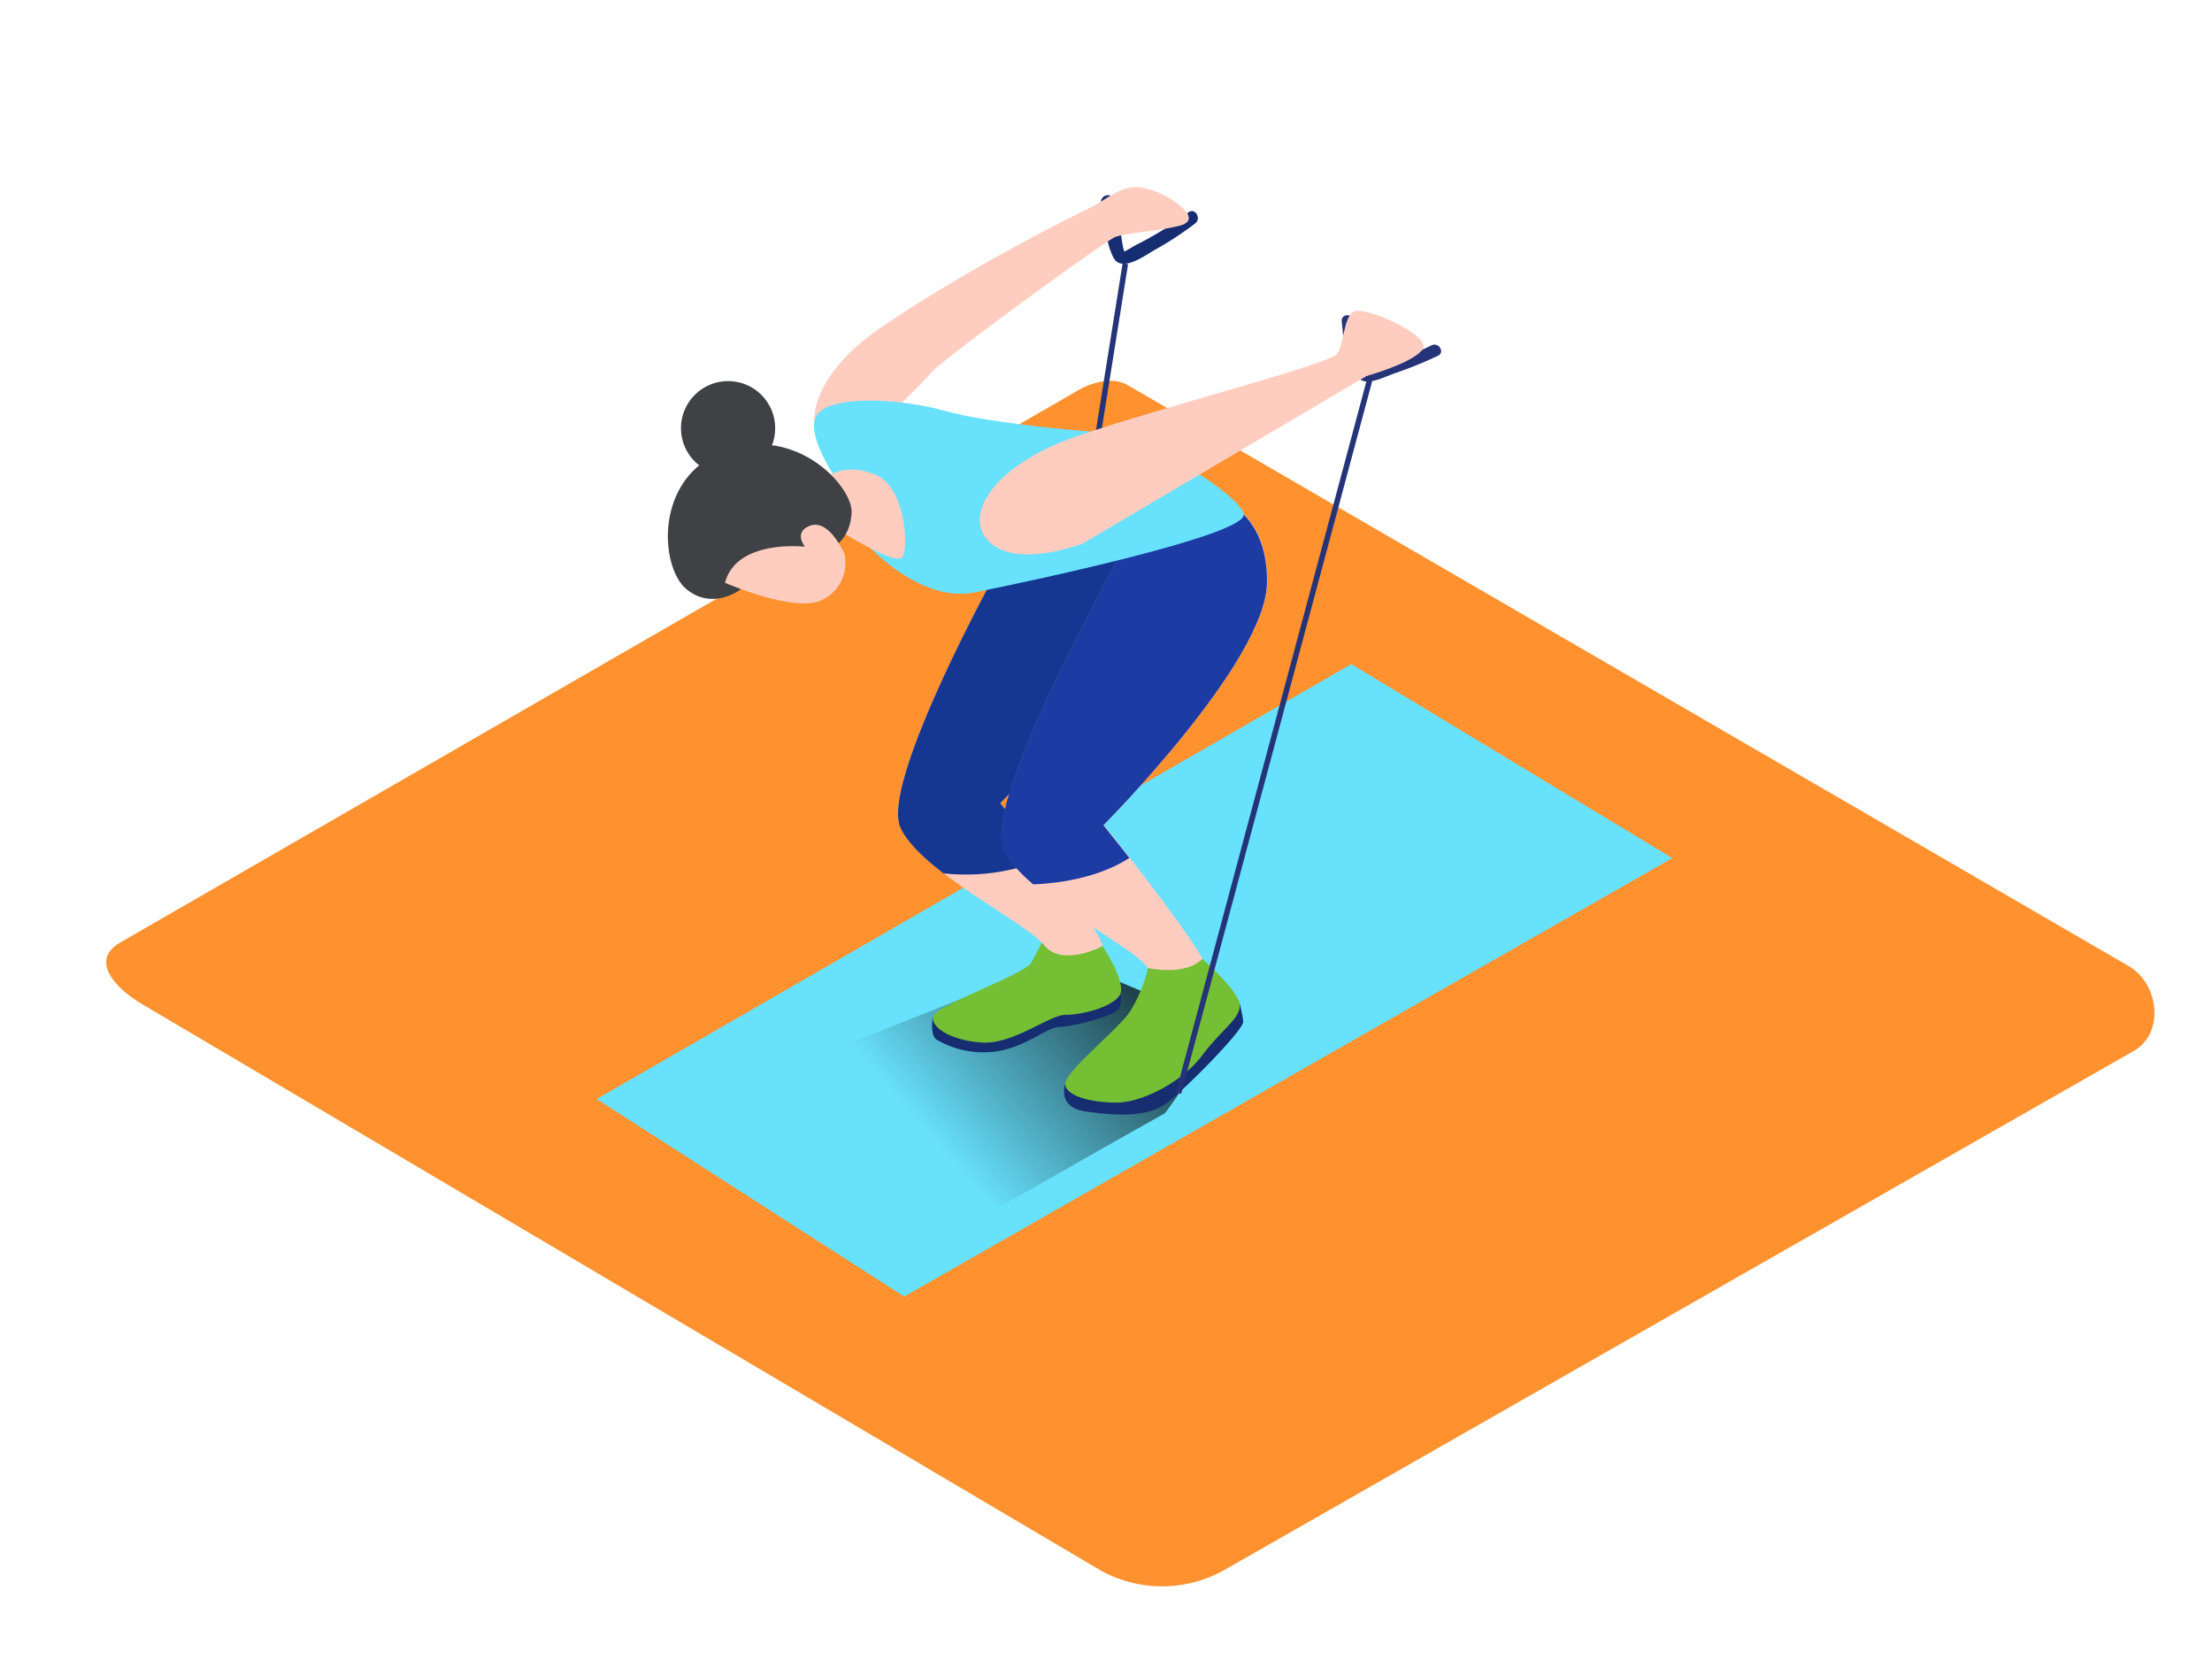 <svg id="Layer_2" data-name="Layer 2" xmlns="http://www.w3.org/2000/svg" xmlns:xlink="http://www.w3.org/1999/xlink" viewBox="0 0 400 300"><defs><linearGradient id="linear-gradient" x1="166.3" y1="203.37" x2="214.28" y2="161.49" gradientUnits="userSpaceOnUse"><stop offset="0" stop-color="#68e1fd"/><stop offset="1"/></linearGradient></defs><title>PP</title><path d="M198.91,283.92,26.41,182c-5.49-3.08-10.2-8.15-4.85-11.46L194.69,70.74c2.6-1.61,6.54-2.66,9.18-1.13L384.94,174.7c5.49,3.19,6.48,12.1,1,15.29L221.65,283.76A22.94,22.94,0,0,1,198.91,283.92Z" fill="#ff912e"/><polygon points="107.9 198.74 163.51 234.46 302.41 155.17 244.36 120.09 107.9 198.74" fill="#68e1fd"/><path d="M220.08,185l-27.67-11.7-61.58,24.32,41,25.69c12.92-7.27,25.82-14.72,38.83-22A77.22,77.22,0,0,0,220.08,185Z" fill="url(#linear-gradient)"/><path d="M214.91,38.4a58.72,58.72,0,0,1-9.34,5.82c-.28.14-2.13,1.26-2.22,1.24-.24-.06-.56-2.66-.62-2.92l-1.36-6.42c-.31-1.47-2.56-.82-2.25.65.61,2.89.78,6.65,2,9.34.46,1,.87,1.57,2.14,1.58,1.85,0,4.31-1.81,5.86-2.67a59.66,59.66,0,0,0,7-4.61C217.3,39.51,216.11,37.49,214.91,38.4Z" fill="#162d71"/><path d="M258.91,62.43c-3.12,1.46-7.16,3.61-10.65,4-1.22.12-.89.43-1.6-.58a7.79,7.79,0,0,1-.71-2A28.33,28.33,0,0,1,244.8,58c-.13-1.38-2.31-1.31-2.17.09.27,2.79.74,9.71,3.85,10.78,1.58.54,4.3-.89,5.77-1.38a73.19,73.19,0,0,0,7.81-3.17C261.32,63.68,260.17,61.84,258.91,62.43Z" fill="#253479"/><path d="M179.67,104.32s-20.31,37-16.89,45.17,23.73,17.74,26.08,21.59,10,1.92,10.47,0-15.78-22.66-18.47-25.86c0,0,29.37-29.5,29.58-43.82s-10.61-16.73-15.67-17.56S179.67,104.32,179.67,104.32Z" fill="#ffcdc0"/><path d="M168.68,184.06s-.59,3.25.8,4A16.72,16.72,0,0,0,180,190.15c5.42-.72,9.39-4.44,11.5-4.44s9.49-1.81,10.68-3.15,0-4.49,0-4.49" fill="#162d71"/><path d="M188.46,170.43s-1,1.77-2,3.68-16.46,7.5-17.55,9.41,2.6,4.55,8.47,5,12.27-5,15.26-5,8.46-1.36,9.83-3.55-3.1-8.89-3.1-8.89S191.58,175.29,188.46,170.43Z" fill="#75bf34"/><path d="M170.61,157.93a37.64,37.64,0,0,0,18.19-2.55c-3.53-4.64-6.84-8.83-7.93-10.13,0,0,29.37-29.5,29.58-43.82S199.85,84.7,194.78,83.88s-15.11,20.48-15.11,20.48-20.31,37-16.89,45.17C163.93,152.25,167,155.15,170.61,157.93Z" fill="#163791"/><path d="M206.19,33.86a7.55,7.55,0,0,0-1.1,0c-2.93.11-5.14,2.28-7.64,3.54-6.09,3-22.45,11.23-37.68,21.5S147.4,78.22,147.4,78.22l14.39-4.14s4.45-4.19,6.55-6.66,31.4-23.79,33.3-24.55,7.61-1,11.8-2.09c3-.82.92-3-.69-4.08A15.35,15.35,0,0,0,206.19,33.86Z" fill="#ffcdc0"/><line x1="203.5" y1="47.69" x2="194.67" y2="102.99" fill="none" stroke="#253479" stroke-miterlimit="10"/><path d="M198.4,108.29s-20.31,37-16.89,45.17,23.73,17.74,26.08,21.59,10,1.92,10.47,0-15.78-22.66-18.47-25.86c0,0,29.37-29.5,29.58-43.82s-10.61-16.73-15.67-17.56S198.4,108.29,198.4,108.29Z" fill="#ffcdc0"/><path d="M192.61,196.07s-1.5,4.19,3.73,4.92,11.19,1.21,14.82-1.65,13.8-13.17,13.66-14.63a24,24,0,0,0-.69-3.38" fill="#162d71"/><path d="M207.6,175.06a26.19,26.19,0,0,1-3.39,8.05c-2.32,3.27-11.87,10.91-11.6,13s4.64,3.27,9.28,3.27,11.87-3.68,15.55-8.59,7.23-6.82,6.68-9.41-6.74-8-6.74-8S215.21,176.42,207.6,175.06Z" fill="#75bf34"/><line x1="247.94" y1="67.72" x2="213.12" y2="197.66" fill="none" stroke="#253479" stroke-miterlimit="10"/><path d="M186.82,159.92c5.8-.22,12.39-1.55,17.41-4.77-2.17-2.8-4-5-4.7-5.92,0,0,29.37-29.5,29.58-43.82s-10.61-16.73-15.67-17.56-15.11,20.48-15.11,20.48-20.31,37-16.89,45.17C182.32,155.59,184.31,157.76,186.82,159.92Z" fill="#1c3ba3"/><path d="M152.75,88.91c-.73-1.07-8.43-11.47-4.38-14.56s15.89-1.94,22.71,0,23.68,3.69,29.36,3.87,23.5,10.9,24.47,14.7-39.29,12.34-48.76,14.22-18.68-8-18.68-8" fill="#68e1fd"/><path d="M149.29,86c1-.12,4.19-2.37,9.32,0s5.71,13,4.57,14.74-11.61-4.95-11.61-4.95" fill="#ffcdc0"/><path d="M133.93,106.51c.17.06-5.06,4-9.84,0s-5.9-20.24,7-25S154.2,88,154,92.65s-3.19,6.21-3.19,6.21" fill="#3f4144"/><path d="M131.1,105.39s12.43,5.42,17.37,3.19,4.94-7.81,3.82-9.24c0,0-2.55-5.42-5.74-4.3s-1,3.82-1,3.82S133.17,97.43,131.1,105.39Z" fill="#ffcdc0"/><circle cx="131.66" cy="77.43" r="8.52" fill="#3f4144"/><path d="M195.91,98.22s-11.42,4.57-16.75,0,.14-14,15.55-19.33,45.72-13,47.06-14.92,1.14-6.47,3-7.61,13.89,4.19,12.56,6.66S247.1,68,247.1,68Z" fill="#ffcdc0"/></svg>